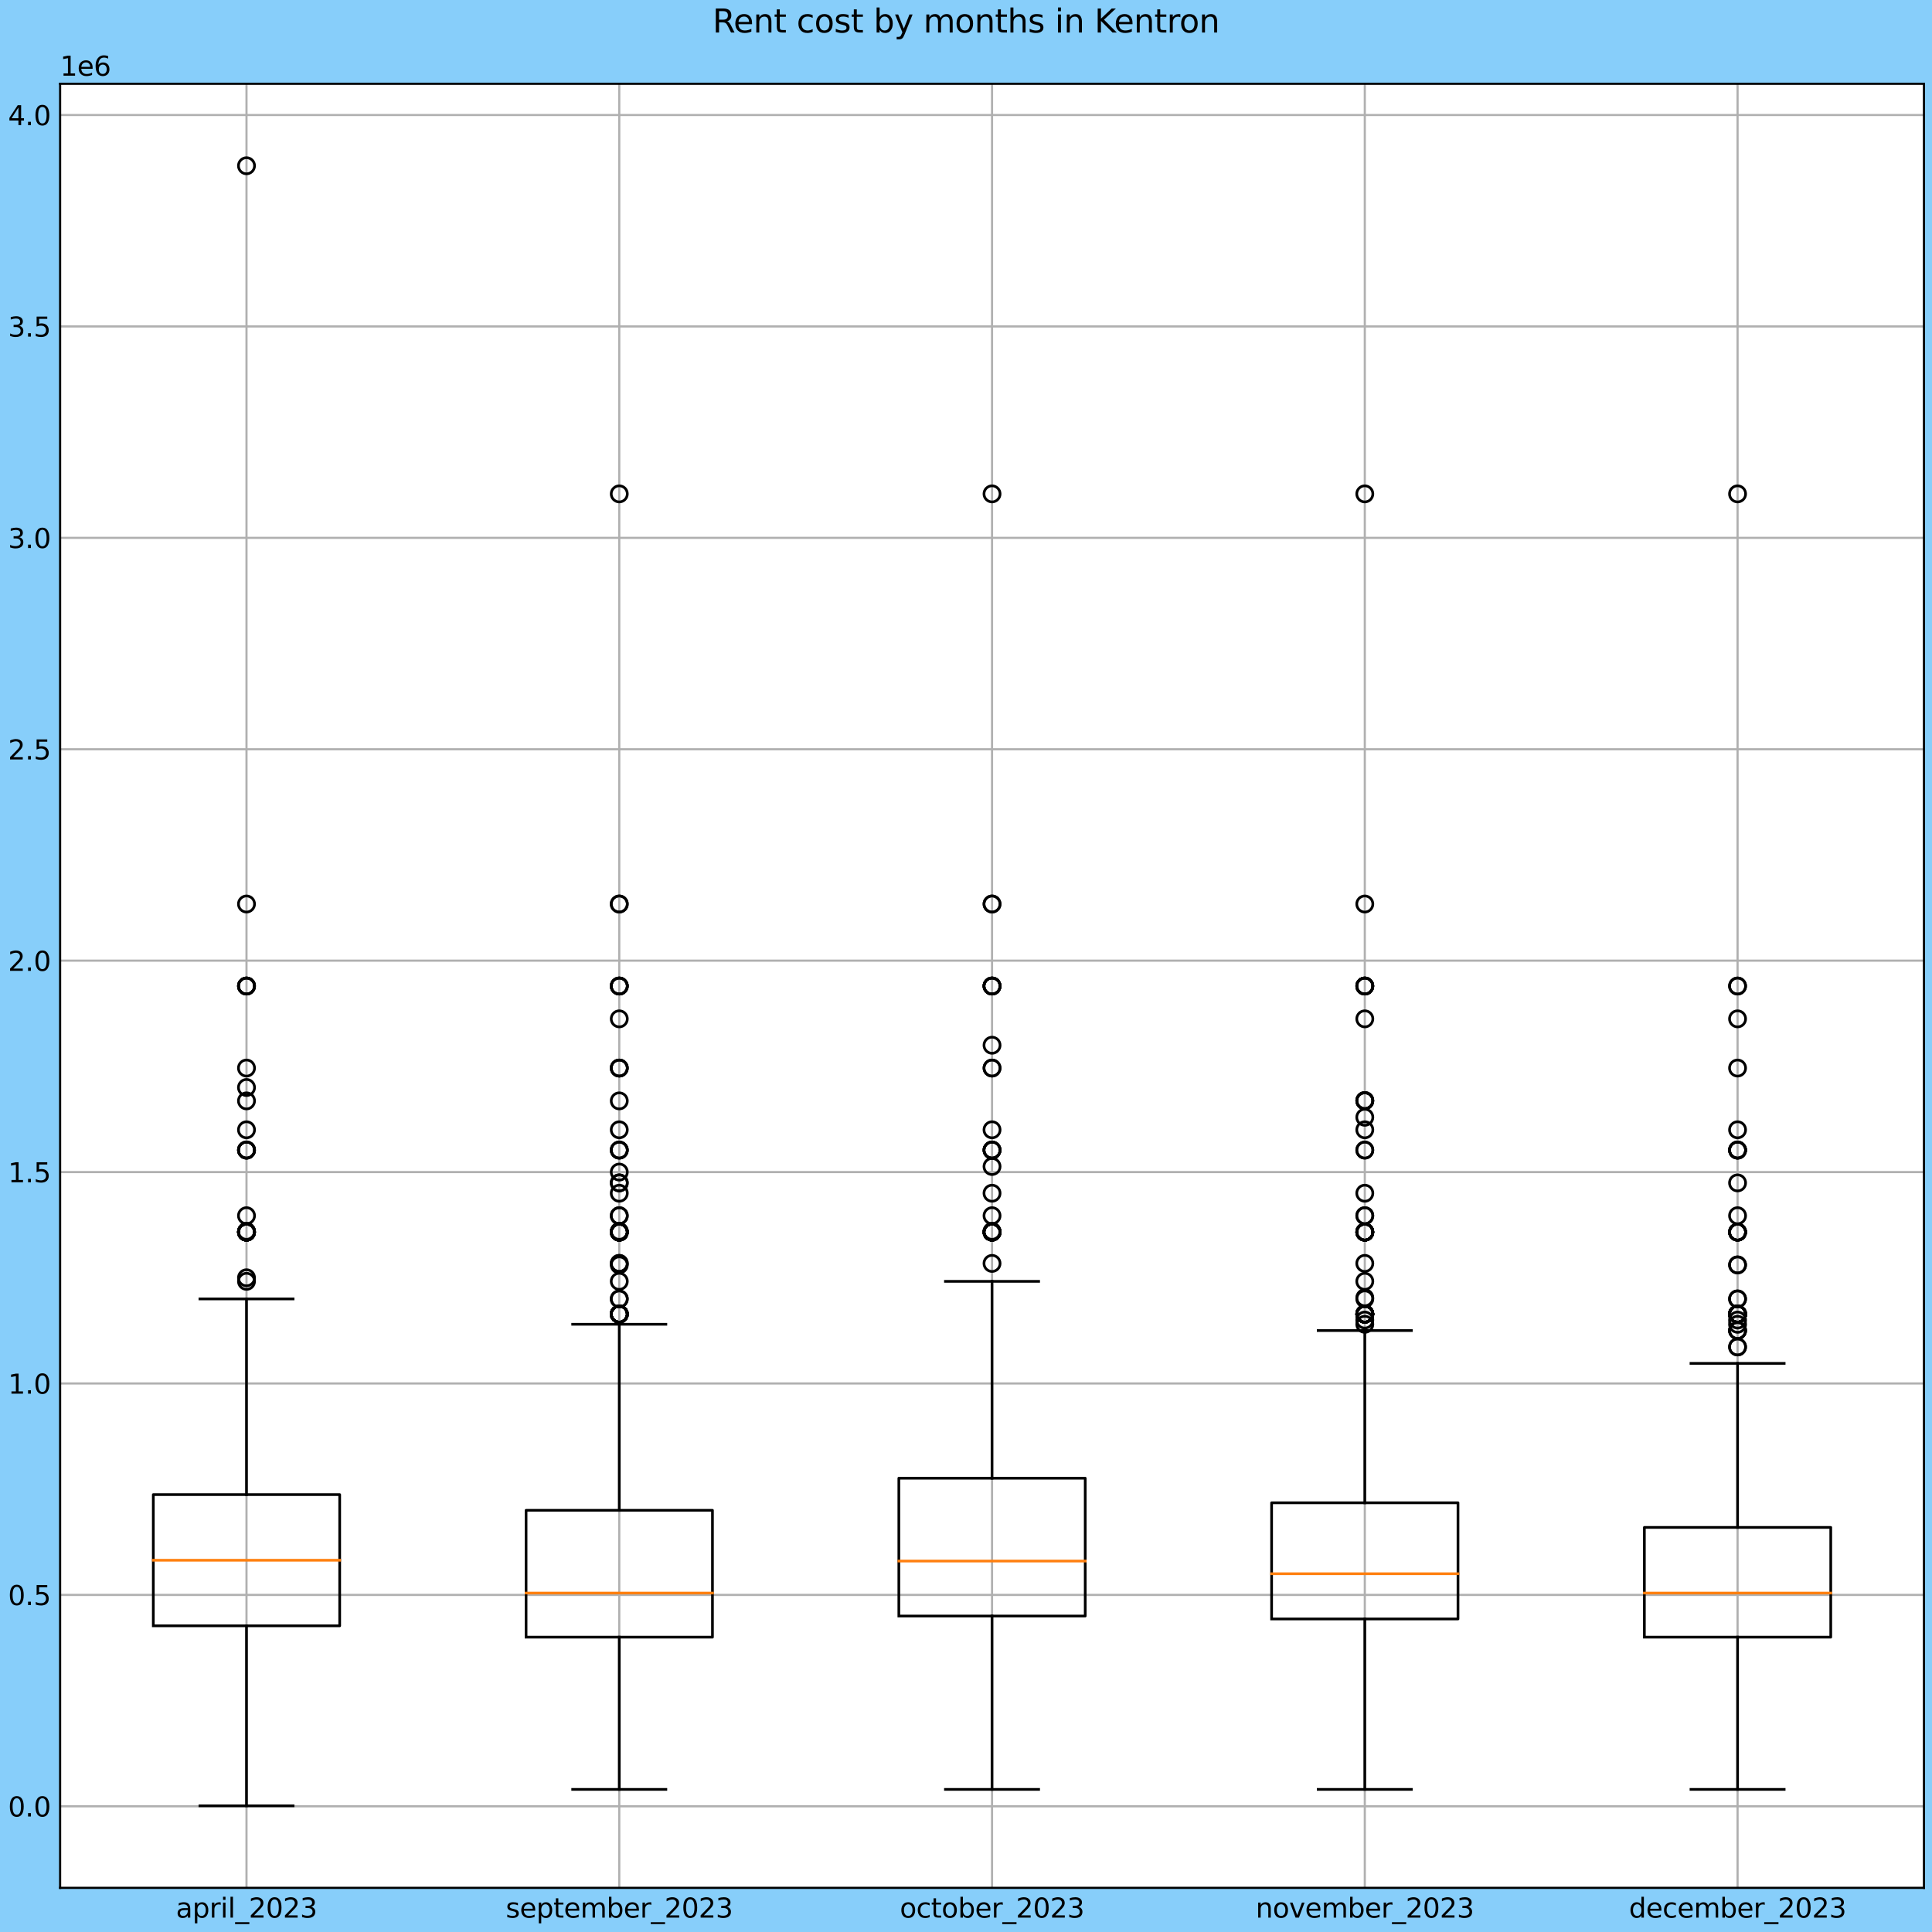 <?xml version="1.0" encoding="utf-8" standalone="no"?>
<!DOCTYPE svg PUBLIC "-//W3C//DTD SVG 1.1//EN"
  "http://www.w3.org/Graphics/SVG/1.1/DTD/svg11.dtd">
<svg xmlns:xlink="http://www.w3.org/1999/xlink" width="720pt" height="720pt" viewBox="0 0 720 720" xmlns="http://www.w3.org/2000/svg" version="1.1">
 <defs>
  <style type="text/css">*{stroke-linejoin: round; stroke-linecap: butt}</style>
 </defs>
 <g id="figure_1">
  <g id="patch_1">
   <path d="M 0 720 
L 720 720 
L 720 0 
L 0 0 
z
" style="fill: #87cefa"/>
  </g>
  <g id="axes_1">
   <g id="patch_2">
    <path d="M 22.403 703.544 
L 717 703.544 
L 717 31.213 
L 22.403 31.213 
z
" style="fill: #ffffff"/>
   </g>
   <g id="matplotlib.axis_1">
    <g id="xtick_1">
     <g id="line2d_1">
      <path d="M 91.863 703.544 
L 91.863 31.213 
" clip-path="url(#p7b461f8950)" style="fill: none; stroke: #b0b0b0; stroke-width: 0.8; stroke-linecap: square"/>
     </g>
     <g id="line2d_2"/>
     <g id="text_1">
      <!-- april_2023 -->
      <g transform="translate(65.566 714.642)scale(0.1 -0.1)">
       <defs>
        <path id="DejaVuSans-61" d="M 2194 1759 
Q 1497 1759 1228 1600 
Q 959 1441 959 1056 
Q 959 750 1161 570 
Q 1363 391 1709 391 
Q 2188 391 2477 730 
Q 2766 1069 2766 1631 
L 2766 1759 
L 2194 1759 
z
M 3341 1997 
L 3341 0 
L 2766 0 
L 2766 531 
Q 2569 213 2275 61 
Q 1981 -91 1556 -91 
Q 1019 -91 701 211 
Q 384 513 384 1019 
Q 384 1609 779 1909 
Q 1175 2209 1959 2209 
L 2766 2209 
L 2766 2266 
Q 2766 2663 2505 2880 
Q 2244 3097 1772 3097 
Q 1472 3097 1187 3025 
Q 903 2953 641 2809 
L 641 3341 
Q 956 3463 1253 3523 
Q 1550 3584 1831 3584 
Q 2591 3584 2966 3190 
Q 3341 2797 3341 1997 
z
" transform="scale(0.016)"/>
        <path id="DejaVuSans-70" d="M 1159 525 
L 1159 -1331 
L 581 -1331 
L 581 3500 
L 1159 3500 
L 1159 2969 
Q 1341 3281 1617 3432 
Q 1894 3584 2278 3584 
Q 2916 3584 3314 3078 
Q 3713 2572 3713 1747 
Q 3713 922 3314 415 
Q 2916 -91 2278 -91 
Q 1894 -91 1617 61 
Q 1341 213 1159 525 
z
M 3116 1747 
Q 3116 2381 2855 2742 
Q 2594 3103 2138 3103 
Q 1681 3103 1420 2742 
Q 1159 2381 1159 1747 
Q 1159 1113 1420 752 
Q 1681 391 2138 391 
Q 2594 391 2855 752 
Q 3116 1113 3116 1747 
z
" transform="scale(0.016)"/>
        <path id="DejaVuSans-72" d="M 2631 2963 
Q 2534 3019 2420 3045 
Q 2306 3072 2169 3072 
Q 1681 3072 1420 2755 
Q 1159 2438 1159 1844 
L 1159 0 
L 581 0 
L 581 3500 
L 1159 3500 
L 1159 2956 
Q 1341 3275 1631 3429 
Q 1922 3584 2338 3584 
Q 2397 3584 2469 3576 
Q 2541 3569 2628 3553 
L 2631 2963 
z
" transform="scale(0.016)"/>
        <path id="DejaVuSans-69" d="M 603 3500 
L 1178 3500 
L 1178 0 
L 603 0 
L 603 3500 
z
M 603 4863 
L 1178 4863 
L 1178 4134 
L 603 4134 
L 603 4863 
z
" transform="scale(0.016)"/>
        <path id="DejaVuSans-6c" d="M 603 4863 
L 1178 4863 
L 1178 0 
L 603 0 
L 603 4863 
z
" transform="scale(0.016)"/>
        <path id="DejaVuSans-5f" d="M 3263 -1063 
L 3263 -1509 
L -63 -1509 
L -63 -1063 
L 3263 -1063 
z
" transform="scale(0.016)"/>
        <path id="DejaVuSans-32" d="M 1228 531 
L 3431 531 
L 3431 0 
L 469 0 
L 469 531 
Q 828 903 1448 1529 
Q 2069 2156 2228 2338 
Q 2531 2678 2651 2914 
Q 2772 3150 2772 3378 
Q 2772 3750 2511 3984 
Q 2250 4219 1831 4219 
Q 1534 4219 1204 4116 
Q 875 4013 500 3803 
L 500 4441 
Q 881 4594 1212 4672 
Q 1544 4750 1819 4750 
Q 2544 4750 2975 4387 
Q 3406 4025 3406 3419 
Q 3406 3131 3298 2873 
Q 3191 2616 2906 2266 
Q 2828 2175 2409 1742 
Q 1991 1309 1228 531 
z
" transform="scale(0.016)"/>
        <path id="DejaVuSans-30" d="M 2034 4250 
Q 1547 4250 1301 3770 
Q 1056 3291 1056 2328 
Q 1056 1369 1301 889 
Q 1547 409 2034 409 
Q 2525 409 2770 889 
Q 3016 1369 3016 2328 
Q 3016 3291 2770 3770 
Q 2525 4250 2034 4250 
z
M 2034 4750 
Q 2819 4750 3233 4129 
Q 3647 3509 3647 2328 
Q 3647 1150 3233 529 
Q 2819 -91 2034 -91 
Q 1250 -91 836 529 
Q 422 1150 422 2328 
Q 422 3509 836 4129 
Q 1250 4750 2034 4750 
z
" transform="scale(0.016)"/>
        <path id="DejaVuSans-33" d="M 2597 2516 
Q 3050 2419 3304 2112 
Q 3559 1806 3559 1356 
Q 3559 666 3084 287 
Q 2609 -91 1734 -91 
Q 1441 -91 1130 -33 
Q 819 25 488 141 
L 488 750 
Q 750 597 1062 519 
Q 1375 441 1716 441 
Q 2309 441 2620 675 
Q 2931 909 2931 1356 
Q 2931 1769 2642 2001 
Q 2353 2234 1838 2234 
L 1294 2234 
L 1294 2753 
L 1863 2753 
Q 2328 2753 2575 2939 
Q 2822 3125 2822 3475 
Q 2822 3834 2567 4026 
Q 2313 4219 1838 4219 
Q 1578 4219 1281 4162 
Q 984 4106 628 3988 
L 628 4550 
Q 988 4650 1302 4700 
Q 1616 4750 1894 4750 
Q 2613 4750 3031 4423 
Q 3450 4097 3450 3541 
Q 3450 3153 3228 2886 
Q 3006 2619 2597 2516 
z
" transform="scale(0.016)"/>
       </defs>
       <use xlink:href="#DejaVuSans-61"/>
       <use xlink:href="#DejaVuSans-70" x="61.279"/>
       <use xlink:href="#DejaVuSans-72" x="124.756"/>
       <use xlink:href="#DejaVuSans-69" x="165.869"/>
       <use xlink:href="#DejaVuSans-6c" x="193.652"/>
       <use xlink:href="#DejaVuSans-5f" x="221.436"/>
       <use xlink:href="#DejaVuSans-32" x="271.436"/>
       <use xlink:href="#DejaVuSans-30" x="335.059"/>
       <use xlink:href="#DejaVuSans-32" x="398.682"/>
       <use xlink:href="#DejaVuSans-33" x="462.305"/>
      </g>
     </g>
    </g>
    <g id="xtick_2">
     <g id="line2d_3">
      <path d="M 230.782 703.544 
L 230.782 31.213 
" clip-path="url(#p7b461f8950)" style="fill: none; stroke: #b0b0b0; stroke-width: 0.8; stroke-linecap: square"/>
     </g>
     <g id="line2d_4"/>
     <g id="text_2">
      <!-- september_2023 -->
      <g transform="translate(188.489 714.642)scale(0.1 -0.1)">
       <defs>
        <path id="DejaVuSans-73" d="M 2834 3397 
L 2834 2853 
Q 2591 2978 2328 3040 
Q 2066 3103 1784 3103 
Q 1356 3103 1142 2972 
Q 928 2841 928 2578 
Q 928 2378 1081 2264 
Q 1234 2150 1697 2047 
L 1894 2003 
Q 2506 1872 2764 1633 
Q 3022 1394 3022 966 
Q 3022 478 2636 193 
Q 2250 -91 1575 -91 
Q 1294 -91 989 -36 
Q 684 19 347 128 
L 347 722 
Q 666 556 975 473 
Q 1284 391 1588 391 
Q 1994 391 2212 530 
Q 2431 669 2431 922 
Q 2431 1156 2273 1281 
Q 2116 1406 1581 1522 
L 1381 1569 
Q 847 1681 609 1914 
Q 372 2147 372 2553 
Q 372 3047 722 3315 
Q 1072 3584 1716 3584 
Q 2034 3584 2315 3537 
Q 2597 3491 2834 3397 
z
" transform="scale(0.016)"/>
        <path id="DejaVuSans-65" d="M 3597 1894 
L 3597 1613 
L 953 1613 
Q 991 1019 1311 708 
Q 1631 397 2203 397 
Q 2534 397 2845 478 
Q 3156 559 3463 722 
L 3463 178 
Q 3153 47 2828 -22 
Q 2503 -91 2169 -91 
Q 1331 -91 842 396 
Q 353 884 353 1716 
Q 353 2575 817 3079 
Q 1281 3584 2069 3584 
Q 2775 3584 3186 3129 
Q 3597 2675 3597 1894 
z
M 3022 2063 
Q 3016 2534 2758 2815 
Q 2500 3097 2075 3097 
Q 1594 3097 1305 2825 
Q 1016 2553 972 2059 
L 3022 2063 
z
" transform="scale(0.016)"/>
        <path id="DejaVuSans-74" d="M 1172 4494 
L 1172 3500 
L 2356 3500 
L 2356 3053 
L 1172 3053 
L 1172 1153 
Q 1172 725 1289 603 
Q 1406 481 1766 481 
L 2356 481 
L 2356 0 
L 1766 0 
Q 1100 0 847 248 
Q 594 497 594 1153 
L 594 3053 
L 172 3053 
L 172 3500 
L 594 3500 
L 594 4494 
L 1172 4494 
z
" transform="scale(0.016)"/>
        <path id="DejaVuSans-6d" d="M 3328 2828 
Q 3544 3216 3844 3400 
Q 4144 3584 4550 3584 
Q 5097 3584 5394 3201 
Q 5691 2819 5691 2113 
L 5691 0 
L 5113 0 
L 5113 2094 
Q 5113 2597 4934 2840 
Q 4756 3084 4391 3084 
Q 3944 3084 3684 2787 
Q 3425 2491 3425 1978 
L 3425 0 
L 2847 0 
L 2847 2094 
Q 2847 2600 2669 2842 
Q 2491 3084 2119 3084 
Q 1678 3084 1418 2786 
Q 1159 2488 1159 1978 
L 1159 0 
L 581 0 
L 581 3500 
L 1159 3500 
L 1159 2956 
Q 1356 3278 1631 3431 
Q 1906 3584 2284 3584 
Q 2666 3584 2933 3390 
Q 3200 3197 3328 2828 
z
" transform="scale(0.016)"/>
        <path id="DejaVuSans-62" d="M 3116 1747 
Q 3116 2381 2855 2742 
Q 2594 3103 2138 3103 
Q 1681 3103 1420 2742 
Q 1159 2381 1159 1747 
Q 1159 1113 1420 752 
Q 1681 391 2138 391 
Q 2594 391 2855 752 
Q 3116 1113 3116 1747 
z
M 1159 2969 
Q 1341 3281 1617 3432 
Q 1894 3584 2278 3584 
Q 2916 3584 3314 3078 
Q 3713 2572 3713 1747 
Q 3713 922 3314 415 
Q 2916 -91 2278 -91 
Q 1894 -91 1617 61 
Q 1341 213 1159 525 
L 1159 0 
L 581 0 
L 581 4863 
L 1159 4863 
L 1159 2969 
z
" transform="scale(0.016)"/>
       </defs>
       <use xlink:href="#DejaVuSans-73"/>
       <use xlink:href="#DejaVuSans-65" x="52.1"/>
       <use xlink:href="#DejaVuSans-70" x="113.623"/>
       <use xlink:href="#DejaVuSans-74" x="177.1"/>
       <use xlink:href="#DejaVuSans-65" x="216.309"/>
       <use xlink:href="#DejaVuSans-6d" x="277.832"/>
       <use xlink:href="#DejaVuSans-62" x="375.244"/>
       <use xlink:href="#DejaVuSans-65" x="438.721"/>
       <use xlink:href="#DejaVuSans-72" x="500.244"/>
       <use xlink:href="#DejaVuSans-5f" x="541.357"/>
       <use xlink:href="#DejaVuSans-32" x="591.357"/>
       <use xlink:href="#DejaVuSans-30" x="654.98"/>
       <use xlink:href="#DejaVuSans-32" x="718.604"/>
       <use xlink:href="#DejaVuSans-33" x="782.227"/>
      </g>
     </g>
    </g>
    <g id="xtick_3">
     <g id="line2d_5">
      <path d="M 369.702 703.544 
L 369.702 31.213 
" clip-path="url(#p7b461f8950)" style="fill: none; stroke: #b0b0b0; stroke-width: 0.8; stroke-linecap: square"/>
     </g>
     <g id="line2d_6"/>
     <g id="text_3">
      <!-- october_2023 -->
      <g transform="translate(335.342 714.642)scale(0.1 -0.1)">
       <defs>
        <path id="DejaVuSans-6f" d="M 1959 3097 
Q 1497 3097 1228 2736 
Q 959 2375 959 1747 
Q 959 1119 1226 758 
Q 1494 397 1959 397 
Q 2419 397 2687 759 
Q 2956 1122 2956 1747 
Q 2956 2369 2687 2733 
Q 2419 3097 1959 3097 
z
M 1959 3584 
Q 2709 3584 3137 3096 
Q 3566 2609 3566 1747 
Q 3566 888 3137 398 
Q 2709 -91 1959 -91 
Q 1206 -91 779 398 
Q 353 888 353 1747 
Q 353 2609 779 3096 
Q 1206 3584 1959 3584 
z
" transform="scale(0.016)"/>
        <path id="DejaVuSans-63" d="M 3122 3366 
L 3122 2828 
Q 2878 2963 2633 3030 
Q 2388 3097 2138 3097 
Q 1578 3097 1268 2742 
Q 959 2388 959 1747 
Q 959 1106 1268 751 
Q 1578 397 2138 397 
Q 2388 397 2633 464 
Q 2878 531 3122 666 
L 3122 134 
Q 2881 22 2623 -34 
Q 2366 -91 2075 -91 
Q 1284 -91 818 406 
Q 353 903 353 1747 
Q 353 2603 823 3093 
Q 1294 3584 2113 3584 
Q 2378 3584 2631 3529 
Q 2884 3475 3122 3366 
z
" transform="scale(0.016)"/>
       </defs>
       <use xlink:href="#DejaVuSans-6f"/>
       <use xlink:href="#DejaVuSans-63" x="61.182"/>
       <use xlink:href="#DejaVuSans-74" x="116.162"/>
       <use xlink:href="#DejaVuSans-6f" x="155.371"/>
       <use xlink:href="#DejaVuSans-62" x="216.553"/>
       <use xlink:href="#DejaVuSans-65" x="280.029"/>
       <use xlink:href="#DejaVuSans-72" x="341.553"/>
       <use xlink:href="#DejaVuSans-5f" x="382.666"/>
       <use xlink:href="#DejaVuSans-32" x="432.666"/>
       <use xlink:href="#DejaVuSans-30" x="496.289"/>
       <use xlink:href="#DejaVuSans-32" x="559.912"/>
       <use xlink:href="#DejaVuSans-33" x="623.535"/>
      </g>
     </g>
    </g>
    <g id="xtick_4">
     <g id="line2d_7">
      <path d="M 508.621 703.544 
L 508.621 31.213 
" clip-path="url(#p7b461f8950)" style="fill: none; stroke: #b0b0b0; stroke-width: 0.8; stroke-linecap: square"/>
     </g>
     <g id="line2d_8"/>
     <g id="text_4">
      <!-- november_2023 -->
      <g transform="translate(467.955 714.642)scale(0.1 -0.1)">
       <defs>
        <path id="DejaVuSans-6e" d="M 3513 2113 
L 3513 0 
L 2938 0 
L 2938 2094 
Q 2938 2591 2744 2837 
Q 2550 3084 2163 3084 
Q 1697 3084 1428 2787 
Q 1159 2491 1159 1978 
L 1159 0 
L 581 0 
L 581 3500 
L 1159 3500 
L 1159 2956 
Q 1366 3272 1645 3428 
Q 1925 3584 2291 3584 
Q 2894 3584 3203 3211 
Q 3513 2838 3513 2113 
z
" transform="scale(0.016)"/>
        <path id="DejaVuSans-76" d="M 191 3500 
L 800 3500 
L 1894 563 
L 2988 3500 
L 3597 3500 
L 2284 0 
L 1503 0 
L 191 3500 
z
" transform="scale(0.016)"/>
       </defs>
       <use xlink:href="#DejaVuSans-6e"/>
       <use xlink:href="#DejaVuSans-6f" x="63.379"/>
       <use xlink:href="#DejaVuSans-76" x="124.561"/>
       <use xlink:href="#DejaVuSans-65" x="183.74"/>
       <use xlink:href="#DejaVuSans-6d" x="245.264"/>
       <use xlink:href="#DejaVuSans-62" x="342.676"/>
       <use xlink:href="#DejaVuSans-65" x="406.152"/>
       <use xlink:href="#DejaVuSans-72" x="467.676"/>
       <use xlink:href="#DejaVuSans-5f" x="508.789"/>
       <use xlink:href="#DejaVuSans-32" x="558.789"/>
       <use xlink:href="#DejaVuSans-30" x="622.412"/>
       <use xlink:href="#DejaVuSans-32" x="686.035"/>
       <use xlink:href="#DejaVuSans-33" x="749.658"/>
      </g>
     </g>
    </g>
    <g id="xtick_5">
     <g id="line2d_9">
      <path d="M 647.54 703.544 
L 647.54 31.213 
" clip-path="url(#p7b461f8950)" style="fill: none; stroke: #b0b0b0; stroke-width: 0.8; stroke-linecap: square"/>
     </g>
     <g id="line2d_10"/>
     <g id="text_5">
      <!-- december_2023 -->
      <g transform="translate(607.062 714.642)scale(0.1 -0.1)">
       <defs>
        <path id="DejaVuSans-64" d="M 2906 2969 
L 2906 4863 
L 3481 4863 
L 3481 0 
L 2906 0 
L 2906 525 
Q 2725 213 2448 61 
Q 2172 -91 1784 -91 
Q 1150 -91 751 415 
Q 353 922 353 1747 
Q 353 2572 751 3078 
Q 1150 3584 1784 3584 
Q 2172 3584 2448 3432 
Q 2725 3281 2906 2969 
z
M 947 1747 
Q 947 1113 1208 752 
Q 1469 391 1925 391 
Q 2381 391 2643 752 
Q 2906 1113 2906 1747 
Q 2906 2381 2643 2742 
Q 2381 3103 1925 3103 
Q 1469 3103 1208 2742 
Q 947 2381 947 1747 
z
" transform="scale(0.016)"/>
       </defs>
       <use xlink:href="#DejaVuSans-64"/>
       <use xlink:href="#DejaVuSans-65" x="63.477"/>
       <use xlink:href="#DejaVuSans-63" x="125"/>
       <use xlink:href="#DejaVuSans-65" x="179.98"/>
       <use xlink:href="#DejaVuSans-6d" x="241.504"/>
       <use xlink:href="#DejaVuSans-62" x="338.916"/>
       <use xlink:href="#DejaVuSans-65" x="402.393"/>
       <use xlink:href="#DejaVuSans-72" x="463.916"/>
       <use xlink:href="#DejaVuSans-5f" x="505.029"/>
       <use xlink:href="#DejaVuSans-32" x="555.029"/>
       <use xlink:href="#DejaVuSans-30" x="618.652"/>
       <use xlink:href="#DejaVuSans-32" x="682.275"/>
       <use xlink:href="#DejaVuSans-33" x="745.898"/>
      </g>
     </g>
    </g>
   </g>
   <g id="matplotlib.axis_2">
    <g id="ytick_1">
     <g id="line2d_11">
      <path d="M 22.403 673.156 
L 717 673.156 
" clip-path="url(#p7b461f8950)" style="fill: none; stroke: #b0b0b0; stroke-width: 0.8; stroke-linecap: square"/>
     </g>
     <g id="line2d_12"/>
     <g id="text_6">
      <!-- 0.0 -->
      <g transform="translate(3 676.956)scale(0.1 -0.1)">
       <defs>
        <path id="DejaVuSans-2e" d="M 684 794 
L 1344 794 
L 1344 0 
L 684 0 
L 684 794 
z
" transform="scale(0.016)"/>
       </defs>
       <use xlink:href="#DejaVuSans-30"/>
       <use xlink:href="#DejaVuSans-2e" x="63.623"/>
       <use xlink:href="#DejaVuSans-30" x="95.41"/>
      </g>
     </g>
    </g>
    <g id="ytick_2">
     <g id="line2d_13">
      <path d="M 22.403 594.37 
L 717 594.37 
" clip-path="url(#p7b461f8950)" style="fill: none; stroke: #b0b0b0; stroke-width: 0.8; stroke-linecap: square"/>
     </g>
     <g id="line2d_14"/>
     <g id="text_7">
      <!-- 0.5 -->
      <g transform="translate(3 598.169)scale(0.1 -0.1)">
       <defs>
        <path id="DejaVuSans-35" d="M 691 4666 
L 3169 4666 
L 3169 4134 
L 1269 4134 
L 1269 2991 
Q 1406 3038 1543 3061 
Q 1681 3084 1819 3084 
Q 2600 3084 3056 2656 
Q 3513 2228 3513 1497 
Q 3513 744 3044 326 
Q 2575 -91 1722 -91 
Q 1428 -91 1123 -41 
Q 819 9 494 109 
L 494 744 
Q 775 591 1075 516 
Q 1375 441 1709 441 
Q 2250 441 2565 725 
Q 2881 1009 2881 1497 
Q 2881 1984 2565 2268 
Q 2250 2553 1709 2553 
Q 1456 2553 1204 2497 
Q 953 2441 691 2322 
L 691 4666 
z
" transform="scale(0.016)"/>
       </defs>
       <use xlink:href="#DejaVuSans-30"/>
       <use xlink:href="#DejaVuSans-2e" x="63.623"/>
       <use xlink:href="#DejaVuSans-35" x="95.41"/>
      </g>
     </g>
    </g>
    <g id="ytick_3">
     <g id="line2d_15">
      <path d="M 22.403 515.583 
L 717 515.583 
" clip-path="url(#p7b461f8950)" style="fill: none; stroke: #b0b0b0; stroke-width: 0.8; stroke-linecap: square"/>
     </g>
     <g id="line2d_16"/>
     <g id="text_8">
      <!-- 1.0 -->
      <g transform="translate(3 519.383)scale(0.1 -0.1)">
       <defs>
        <path id="DejaVuSans-31" d="M 794 531 
L 1825 531 
L 1825 4091 
L 703 3866 
L 703 4441 
L 1819 4666 
L 2450 4666 
L 2450 531 
L 3481 531 
L 3481 0 
L 794 0 
L 794 531 
z
" transform="scale(0.016)"/>
       </defs>
       <use xlink:href="#DejaVuSans-31"/>
       <use xlink:href="#DejaVuSans-2e" x="63.623"/>
       <use xlink:href="#DejaVuSans-30" x="95.41"/>
      </g>
     </g>
    </g>
    <g id="ytick_4">
     <g id="line2d_17">
      <path d="M 22.403 436.797 
L 717 436.797 
" clip-path="url(#p7b461f8950)" style="fill: none; stroke: #b0b0b0; stroke-width: 0.8; stroke-linecap: square"/>
     </g>
     <g id="line2d_18"/>
     <g id="text_9">
      <!-- 1.5 -->
      <g transform="translate(3 440.596)scale(0.1 -0.1)">
       <use xlink:href="#DejaVuSans-31"/>
       <use xlink:href="#DejaVuSans-2e" x="63.623"/>
       <use xlink:href="#DejaVuSans-35" x="95.41"/>
      </g>
     </g>
    </g>
    <g id="ytick_5">
     <g id="line2d_19">
      <path d="M 22.403 358.01 
L 717 358.01 
" clip-path="url(#p7b461f8950)" style="fill: none; stroke: #b0b0b0; stroke-width: 0.8; stroke-linecap: square"/>
     </g>
     <g id="line2d_20"/>
     <g id="text_10">
      <!-- 2.0 -->
      <g transform="translate(3 361.81)scale(0.1 -0.1)">
       <use xlink:href="#DejaVuSans-32"/>
       <use xlink:href="#DejaVuSans-2e" x="63.623"/>
       <use xlink:href="#DejaVuSans-30" x="95.41"/>
      </g>
     </g>
    </g>
    <g id="ytick_6">
     <g id="line2d_21">
      <path d="M 22.403 279.224 
L 717 279.224 
" clip-path="url(#p7b461f8950)" style="fill: none; stroke: #b0b0b0; stroke-width: 0.8; stroke-linecap: square"/>
     </g>
     <g id="line2d_22"/>
     <g id="text_11">
      <!-- 2.5 -->
      <g transform="translate(3 283.023)scale(0.1 -0.1)">
       <use xlink:href="#DejaVuSans-32"/>
       <use xlink:href="#DejaVuSans-2e" x="63.623"/>
       <use xlink:href="#DejaVuSans-35" x="95.41"/>
      </g>
     </g>
    </g>
    <g id="ytick_7">
     <g id="line2d_23">
      <path d="M 22.403 200.438 
L 717 200.438 
" clip-path="url(#p7b461f8950)" style="fill: none; stroke: #b0b0b0; stroke-width: 0.8; stroke-linecap: square"/>
     </g>
     <g id="line2d_24"/>
     <g id="text_12">
      <!-- 3.0 -->
      <g transform="translate(3 204.237)scale(0.1 -0.1)">
       <use xlink:href="#DejaVuSans-33"/>
       <use xlink:href="#DejaVuSans-2e" x="63.623"/>
       <use xlink:href="#DejaVuSans-30" x="95.41"/>
      </g>
     </g>
    </g>
    <g id="ytick_8">
     <g id="line2d_25">
      <path d="M 22.403 121.651 
L 717 121.651 
" clip-path="url(#p7b461f8950)" style="fill: none; stroke: #b0b0b0; stroke-width: 0.8; stroke-linecap: square"/>
     </g>
     <g id="line2d_26"/>
     <g id="text_13">
      <!-- 3.5 -->
      <g transform="translate(3 125.45)scale(0.1 -0.1)">
       <use xlink:href="#DejaVuSans-33"/>
       <use xlink:href="#DejaVuSans-2e" x="63.623"/>
       <use xlink:href="#DejaVuSans-35" x="95.41"/>
      </g>
     </g>
    </g>
    <g id="ytick_9">
     <g id="line2d_27">
      <path d="M 22.403 42.865 
L 717 42.865 
" clip-path="url(#p7b461f8950)" style="fill: none; stroke: #b0b0b0; stroke-width: 0.8; stroke-linecap: square"/>
     </g>
     <g id="line2d_28"/>
     <g id="text_14">
      <!-- 4.0 -->
      <g transform="translate(3 46.664)scale(0.1 -0.1)">
       <defs>
        <path id="DejaVuSans-34" d="M 2419 4116 
L 825 1625 
L 2419 1625 
L 2419 4116 
z
M 2253 4666 
L 3047 4666 
L 3047 1625 
L 3713 1625 
L 3713 1100 
L 3047 1100 
L 3047 0 
L 2419 0 
L 2419 1100 
L 313 1100 
L 313 1709 
L 2253 4666 
z
" transform="scale(0.016)"/>
       </defs>
       <use xlink:href="#DejaVuSans-34"/>
       <use xlink:href="#DejaVuSans-2e" x="63.623"/>
       <use xlink:href="#DejaVuSans-30" x="95.41"/>
      </g>
     </g>
    </g>
    <g id="text_15">
     <!-- 1e6 -->
     <g transform="translate(22.403 28.213)scale(0.1 -0.1)">
      <defs>
       <path id="DejaVuSans-36" d="M 2113 2584 
Q 1688 2584 1439 2293 
Q 1191 2003 1191 1497 
Q 1191 994 1439 701 
Q 1688 409 2113 409 
Q 2538 409 2786 701 
Q 3034 994 3034 1497 
Q 3034 2003 2786 2293 
Q 2538 2584 2113 2584 
z
M 3366 4563 
L 3366 3988 
Q 3128 4100 2886 4159 
Q 2644 4219 2406 4219 
Q 1781 4219 1451 3797 
Q 1122 3375 1075 2522 
Q 1259 2794 1537 2939 
Q 1816 3084 2150 3084 
Q 2853 3084 3261 2657 
Q 3669 2231 3669 1497 
Q 3669 778 3244 343 
Q 2819 -91 2113 -91 
Q 1303 -91 875 529 
Q 447 1150 447 2328 
Q 447 3434 972 4092 
Q 1497 4750 2381 4750 
Q 2619 4750 2861 4703 
Q 3103 4656 3366 4563 
z
" transform="scale(0.016)"/>
      </defs>
      <use xlink:href="#DejaVuSans-31"/>
      <use xlink:href="#DejaVuSans-65" x="63.623"/>
      <use xlink:href="#DejaVuSans-36" x="125.146"/>
     </g>
    </g>
   </g>
   <g id="line2d_29">
    <path d="M 57.133 605.904 
L 126.593 605.904 
L 126.593 556.994 
L 57.133 556.994 
L 57.133 605.904 
" clip-path="url(#p7b461f8950)" style="fill: none; stroke: #000000; stroke-linecap: square"/>
   </g>
   <g id="line2d_30">
    <path d="M 91.863 605.904 
L 91.863 672.983 
" clip-path="url(#p7b461f8950)" style="fill: none; stroke: #000000; stroke-linecap: square"/>
   </g>
   <g id="line2d_31">
    <path d="M 91.863 556.994 
L 91.863 484.069 
" clip-path="url(#p7b461f8950)" style="fill: none; stroke: #000000; stroke-linecap: square"/>
   </g>
   <g id="line2d_32">
    <path d="M 74.498 672.983 
L 109.228 672.983 
" clip-path="url(#p7b461f8950)" style="fill: none; stroke: #000000; stroke-linecap: square"/>
   </g>
   <g id="line2d_33">
    <path d="M 74.498 484.069 
L 109.228 484.069 
" clip-path="url(#p7b461f8950)" style="fill: none; stroke: #000000; stroke-linecap: square"/>
   </g>
   <g id="line2d_34">
    <defs>
     <path id="m82f84ebde5" d="M 0 3 
C 0.796 3 1.559 2.684 2.121 2.121 
C 2.684 1.559 3 0.796 3 0 
C 3 -0.796 2.684 -1.559 2.121 -2.121 
C 1.559 -2.684 0.796 -3 0 -3 
C -0.796 -3 -1.559 -2.684 -2.121 -2.121 
C -2.684 -1.559 -3 -0.796 -3 0 
C -3 0.796 -2.684 1.559 -2.121 2.121 
C -1.559 2.684 -0.796 3 0 3 
z
" style="stroke: #000000"/>
    </defs>
    <g clip-path="url(#p7b461f8950)">
     <use xlink:href="#m82f84ebde5" x="91.863" y="61.773" style="fill-opacity: 0; stroke: #000000"/>
     <use xlink:href="#m82f84ebde5" x="91.863" y="428.603" style="fill-opacity: 0; stroke: #000000"/>
     <use xlink:href="#m82f84ebde5" x="91.863" y="458.857" style="fill-opacity: 0; stroke: #000000"/>
     <use xlink:href="#m82f84ebde5" x="91.863" y="428.603" style="fill-opacity: 0; stroke: #000000"/>
     <use xlink:href="#m82f84ebde5" x="91.863" y="367.465" style="fill-opacity: 0; stroke: #000000"/>
     <use xlink:href="#m82f84ebde5" x="91.863" y="459.172" style="fill-opacity: 0; stroke: #000000"/>
     <use xlink:href="#m82f84ebde5" x="91.863" y="398.034" style="fill-opacity: 0; stroke: #000000"/>
     <use xlink:href="#m82f84ebde5" x="91.863" y="459.172" style="fill-opacity: 0; stroke: #000000"/>
     <use xlink:href="#m82f84ebde5" x="91.863" y="459.172" style="fill-opacity: 0; stroke: #000000"/>
     <use xlink:href="#m82f84ebde5" x="91.863" y="459.172" style="fill-opacity: 0; stroke: #000000"/>
     <use xlink:href="#m82f84ebde5" x="91.863" y="367.465" style="fill-opacity: 0; stroke: #000000"/>
     <use xlink:href="#m82f84ebde5" x="91.863" y="476.19" style="fill-opacity: 0; stroke: #000000"/>
     <use xlink:href="#m82f84ebde5" x="91.863" y="336.896" style="fill-opacity: 0; stroke: #000000"/>
     <use xlink:href="#m82f84ebde5" x="91.863" y="459.172" style="fill-opacity: 0; stroke: #000000"/>
     <use xlink:href="#m82f84ebde5" x="91.863" y="459.172" style="fill-opacity: 0; stroke: #000000"/>
     <use xlink:href="#m82f84ebde5" x="91.863" y="453.058" style="fill-opacity: 0; stroke: #000000"/>
     <use xlink:href="#m82f84ebde5" x="91.863" y="405.282" style="fill-opacity: 0; stroke: #000000"/>
     <use xlink:href="#m82f84ebde5" x="91.863" y="459.172" style="fill-opacity: 0; stroke: #000000"/>
     <use xlink:href="#m82f84ebde5" x="91.863" y="367.465" style="fill-opacity: 0; stroke: #000000"/>
     <use xlink:href="#m82f84ebde5" x="91.863" y="477.514" style="fill-opacity: 0; stroke: #000000"/>
     <use xlink:href="#m82f84ebde5" x="91.863" y="421.04" style="fill-opacity: 0; stroke: #000000"/>
     <use xlink:href="#m82f84ebde5" x="91.863" y="459.172" style="fill-opacity: 0; stroke: #000000"/>
     <use xlink:href="#m82f84ebde5" x="91.863" y="428.603" style="fill-opacity: 0; stroke: #000000"/>
     <use xlink:href="#m82f84ebde5" x="91.863" y="367.465" style="fill-opacity: 0; stroke: #000000"/>
     <use xlink:href="#m82f84ebde5" x="91.863" y="459.172" style="fill-opacity: 0; stroke: #000000"/>
     <use xlink:href="#m82f84ebde5" x="91.863" y="410.262" style="fill-opacity: 0; stroke: #000000"/>
     <use xlink:href="#m82f84ebde5" x="91.863" y="459.172" style="fill-opacity: 0; stroke: #000000"/>
     <use xlink:href="#m82f84ebde5" x="91.863" y="428.603" style="fill-opacity: 0; stroke: #000000"/>
    </g>
   </g>
   <g id="line2d_35">
    <path d="M 196.052 610.127 
L 265.512 610.127 
L 265.512 562.855 
L 196.052 562.855 
L 196.052 610.127 
" clip-path="url(#p7b461f8950)" style="fill: none; stroke: #000000; stroke-linecap: square"/>
   </g>
   <g id="line2d_36">
    <path d="M 230.782 610.127 
L 230.782 666.853 
" clip-path="url(#p7b461f8950)" style="fill: none; stroke: #000000; stroke-linecap: square"/>
   </g>
   <g id="line2d_37">
    <path d="M 230.782 562.855 
L 230.782 493.523 
" clip-path="url(#p7b461f8950)" style="fill: none; stroke: #000000; stroke-linecap: square"/>
   </g>
   <g id="line2d_38">
    <path d="M 213.417 666.853 
L 248.147 666.853 
" clip-path="url(#p7b461f8950)" style="fill: none; stroke: #000000; stroke-linecap: square"/>
   </g>
   <g id="line2d_39">
    <path d="M 213.417 493.523 
L 248.147 493.523 
" clip-path="url(#p7b461f8950)" style="fill: none; stroke: #000000; stroke-linecap: square"/>
   </g>
   <g id="line2d_40">
    <g clip-path="url(#p7b461f8950)">
     <use xlink:href="#m82f84ebde5" x="230.782" y="489.741" style="fill-opacity: 0; stroke: #000000"/>
     <use xlink:href="#m82f84ebde5" x="230.782" y="336.896" style="fill-opacity: 0; stroke: #000000"/>
     <use xlink:href="#m82f84ebde5" x="230.782" y="458.857" style="fill-opacity: 0; stroke: #000000"/>
     <use xlink:href="#m82f84ebde5" x="230.782" y="489.741" style="fill-opacity: 0; stroke: #000000"/>
     <use xlink:href="#m82f84ebde5" x="230.782" y="398.034" style="fill-opacity: 0; stroke: #000000"/>
     <use xlink:href="#m82f84ebde5" x="230.782" y="398.034" style="fill-opacity: 0; stroke: #000000"/>
     <use xlink:href="#m82f84ebde5" x="230.782" y="453.058" style="fill-opacity: 0; stroke: #000000"/>
     <use xlink:href="#m82f84ebde5" x="230.782" y="459.172" style="fill-opacity: 0; stroke: #000000"/>
     <use xlink:href="#m82f84ebde5" x="230.782" y="489.741" style="fill-opacity: 0; stroke: #000000"/>
     <use xlink:href="#m82f84ebde5" x="230.782" y="440.831" style="fill-opacity: 0; stroke: #000000"/>
     <use xlink:href="#m82f84ebde5" x="230.782" y="428.603" style="fill-opacity: 0; stroke: #000000"/>
     <use xlink:href="#m82f84ebde5" x="230.782" y="421.04" style="fill-opacity: 0; stroke: #000000"/>
     <use xlink:href="#m82f84ebde5" x="230.782" y="470.833" style="fill-opacity: 0; stroke: #000000"/>
     <use xlink:href="#m82f84ebde5" x="230.782" y="367.465" style="fill-opacity: 0; stroke: #000000"/>
     <use xlink:href="#m82f84ebde5" x="230.782" y="489.741" style="fill-opacity: 0; stroke: #000000"/>
     <use xlink:href="#m82f84ebde5" x="230.782" y="489.741" style="fill-opacity: 0; stroke: #000000"/>
     <use xlink:href="#m82f84ebde5" x="230.782" y="459.172" style="fill-opacity: 0; stroke: #000000"/>
     <use xlink:href="#m82f84ebde5" x="230.782" y="489.741" style="fill-opacity: 0; stroke: #000000"/>
     <use xlink:href="#m82f84ebde5" x="230.782" y="459.172" style="fill-opacity: 0; stroke: #000000"/>
     <use xlink:href="#m82f84ebde5" x="230.782" y="440.831" style="fill-opacity: 0; stroke: #000000"/>
     <use xlink:href="#m82f84ebde5" x="230.782" y="489.741" style="fill-opacity: 0; stroke: #000000"/>
     <use xlink:href="#m82f84ebde5" x="230.782" y="459.172" style="fill-opacity: 0; stroke: #000000"/>
     <use xlink:href="#m82f84ebde5" x="230.782" y="379.693" style="fill-opacity: 0; stroke: #000000"/>
     <use xlink:href="#m82f84ebde5" x="230.782" y="484.069" style="fill-opacity: 0; stroke: #000000"/>
     <use xlink:href="#m82f84ebde5" x="230.782" y="367.465" style="fill-opacity: 0; stroke: #000000"/>
     <use xlink:href="#m82f84ebde5" x="230.782" y="453.058" style="fill-opacity: 0; stroke: #000000"/>
     <use xlink:href="#m82f84ebde5" x="230.782" y="489.741" style="fill-opacity: 0; stroke: #000000"/>
     <use xlink:href="#m82f84ebde5" x="230.782" y="459.172" style="fill-opacity: 0; stroke: #000000"/>
     <use xlink:href="#m82f84ebde5" x="230.782" y="398.034" style="fill-opacity: 0; stroke: #000000"/>
     <use xlink:href="#m82f84ebde5" x="230.782" y="477.514" style="fill-opacity: 0; stroke: #000000"/>
     <use xlink:href="#m82f84ebde5" x="230.782" y="489.741" style="fill-opacity: 0; stroke: #000000"/>
     <use xlink:href="#m82f84ebde5" x="230.782" y="489.741" style="fill-opacity: 0; stroke: #000000"/>
     <use xlink:href="#m82f84ebde5" x="230.782" y="428.603" style="fill-opacity: 0; stroke: #000000"/>
     <use xlink:href="#m82f84ebde5" x="230.782" y="367.465" style="fill-opacity: 0; stroke: #000000"/>
     <use xlink:href="#m82f84ebde5" x="230.782" y="367.465" style="fill-opacity: 0; stroke: #000000"/>
     <use xlink:href="#m82f84ebde5" x="230.782" y="410.262" style="fill-opacity: 0; stroke: #000000"/>
     <use xlink:href="#m82f84ebde5" x="230.782" y="436.797" style="fill-opacity: 0; stroke: #000000"/>
     <use xlink:href="#m82f84ebde5" x="230.782" y="489.741" style="fill-opacity: 0; stroke: #000000"/>
     <use xlink:href="#m82f84ebde5" x="230.782" y="444.676" style="fill-opacity: 0; stroke: #000000"/>
     <use xlink:href="#m82f84ebde5" x="230.782" y="471.4" style="fill-opacity: 0; stroke: #000000"/>
     <use xlink:href="#m82f84ebde5" x="230.782" y="489.741" style="fill-opacity: 0; stroke: #000000"/>
     <use xlink:href="#m82f84ebde5" x="230.782" y="489.741" style="fill-opacity: 0; stroke: #000000"/>
     <use xlink:href="#m82f84ebde5" x="230.782" y="428.603" style="fill-opacity: 0; stroke: #000000"/>
     <use xlink:href="#m82f84ebde5" x="230.782" y="489.741" style="fill-opacity: 0; stroke: #000000"/>
     <use xlink:href="#m82f84ebde5" x="230.782" y="459.172" style="fill-opacity: 0; stroke: #000000"/>
     <use xlink:href="#m82f84ebde5" x="230.782" y="489.741" style="fill-opacity: 0; stroke: #000000"/>
     <use xlink:href="#m82f84ebde5" x="230.782" y="489.741" style="fill-opacity: 0; stroke: #000000"/>
     <use xlink:href="#m82f84ebde5" x="230.782" y="489.741" style="fill-opacity: 0; stroke: #000000"/>
     <use xlink:href="#m82f84ebde5" x="230.782" y="459.172" style="fill-opacity: 0; stroke: #000000"/>
     <use xlink:href="#m82f84ebde5" x="230.782" y="459.172" style="fill-opacity: 0; stroke: #000000"/>
     <use xlink:href="#m82f84ebde5" x="230.782" y="459.172" style="fill-opacity: 0; stroke: #000000"/>
     <use xlink:href="#m82f84ebde5" x="230.782" y="484.069" style="fill-opacity: 0; stroke: #000000"/>
     <use xlink:href="#m82f84ebde5" x="230.782" y="336.896" style="fill-opacity: 0; stroke: #000000"/>
     <use xlink:href="#m82f84ebde5" x="230.782" y="470.833" style="fill-opacity: 0; stroke: #000000"/>
     <use xlink:href="#m82f84ebde5" x="230.782" y="459.172" style="fill-opacity: 0; stroke: #000000"/>
     <use xlink:href="#m82f84ebde5" x="230.782" y="184.05" style="fill-opacity: 0; stroke: #000000"/>
     <use xlink:href="#m82f84ebde5" x="230.782" y="489.741" style="fill-opacity: 0; stroke: #000000"/>
    </g>
   </g>
   <g id="line2d_41">
    <path d="M 334.972 602.249 
L 404.431 602.249 
L 404.431 550.88 
L 334.972 550.88 
L 334.972 602.249 
" clip-path="url(#p7b461f8950)" style="fill: none; stroke: #000000; stroke-linecap: square"/>
   </g>
   <g id="line2d_42">
    <path d="M 369.702 602.249 
L 369.702 666.853 
" clip-path="url(#p7b461f8950)" style="fill: none; stroke: #000000; stroke-linecap: square"/>
   </g>
   <g id="line2d_43">
    <path d="M 369.702 550.88 
L 369.702 477.514 
" clip-path="url(#p7b461f8950)" style="fill: none; stroke: #000000; stroke-linecap: square"/>
   </g>
   <g id="line2d_44">
    <path d="M 352.337 666.853 
L 387.066 666.853 
" clip-path="url(#p7b461f8950)" style="fill: none; stroke: #000000; stroke-linecap: square"/>
   </g>
   <g id="line2d_45">
    <path d="M 352.337 477.514 
L 387.066 477.514 
" clip-path="url(#p7b461f8950)" style="fill: none; stroke: #000000; stroke-linecap: square"/>
   </g>
   <g id="line2d_46">
    <g clip-path="url(#p7b461f8950)">
     <use xlink:href="#m82f84ebde5" x="369.702" y="459.172" style="fill-opacity: 0; stroke: #000000"/>
     <use xlink:href="#m82f84ebde5" x="369.702" y="428.603" style="fill-opacity: 0; stroke: #000000"/>
     <use xlink:href="#m82f84ebde5" x="369.702" y="367.465" style="fill-opacity: 0; stroke: #000000"/>
     <use xlink:href="#m82f84ebde5" x="369.702" y="398.034" style="fill-opacity: 0; stroke: #000000"/>
     <use xlink:href="#m82f84ebde5" x="369.702" y="367.465" style="fill-opacity: 0; stroke: #000000"/>
     <use xlink:href="#m82f84ebde5" x="369.702" y="428.603" style="fill-opacity: 0; stroke: #000000"/>
     <use xlink:href="#m82f84ebde5" x="369.702" y="459.172" style="fill-opacity: 0; stroke: #000000"/>
     <use xlink:href="#m82f84ebde5" x="369.702" y="459.172" style="fill-opacity: 0; stroke: #000000"/>
     <use xlink:href="#m82f84ebde5" x="369.702" y="459.172" style="fill-opacity: 0; stroke: #000000"/>
     <use xlink:href="#m82f84ebde5" x="369.702" y="421.04" style="fill-opacity: 0; stroke: #000000"/>
     <use xlink:href="#m82f84ebde5" x="369.702" y="434.717" style="fill-opacity: 0; stroke: #000000"/>
     <use xlink:href="#m82f84ebde5" x="369.702" y="367.465" style="fill-opacity: 0; stroke: #000000"/>
     <use xlink:href="#m82f84ebde5" x="369.702" y="367.465" style="fill-opacity: 0; stroke: #000000"/>
     <use xlink:href="#m82f84ebde5" x="369.702" y="367.465" style="fill-opacity: 0; stroke: #000000"/>
     <use xlink:href="#m82f84ebde5" x="369.702" y="389.525" style="fill-opacity: 0; stroke: #000000"/>
     <use xlink:href="#m82f84ebde5" x="369.702" y="336.896" style="fill-opacity: 0; stroke: #000000"/>
     <use xlink:href="#m82f84ebde5" x="369.702" y="470.833" style="fill-opacity: 0; stroke: #000000"/>
     <use xlink:href="#m82f84ebde5" x="369.702" y="428.603" style="fill-opacity: 0; stroke: #000000"/>
     <use xlink:href="#m82f84ebde5" x="369.702" y="336.896" style="fill-opacity: 0; stroke: #000000"/>
     <use xlink:href="#m82f84ebde5" x="369.702" y="453.058" style="fill-opacity: 0; stroke: #000000"/>
     <use xlink:href="#m82f84ebde5" x="369.702" y="458.857" style="fill-opacity: 0; stroke: #000000"/>
     <use xlink:href="#m82f84ebde5" x="369.702" y="398.034" style="fill-opacity: 0; stroke: #000000"/>
     <use xlink:href="#m82f84ebde5" x="369.702" y="444.676" style="fill-opacity: 0; stroke: #000000"/>
     <use xlink:href="#m82f84ebde5" x="369.702" y="459.172" style="fill-opacity: 0; stroke: #000000"/>
     <use xlink:href="#m82f84ebde5" x="369.702" y="459.172" style="fill-opacity: 0; stroke: #000000"/>
     <use xlink:href="#m82f84ebde5" x="369.702" y="459.172" style="fill-opacity: 0; stroke: #000000"/>
     <use xlink:href="#m82f84ebde5" x="369.702" y="184.05" style="fill-opacity: 0; stroke: #000000"/>
     <use xlink:href="#m82f84ebde5" x="369.702" y="428.603" style="fill-opacity: 0; stroke: #000000"/>
     <use xlink:href="#m82f84ebde5" x="369.702" y="459.172" style="fill-opacity: 0; stroke: #000000"/>
     <use xlink:href="#m82f84ebde5" x="369.702" y="459.172" style="fill-opacity: 0; stroke: #000000"/>
     <use xlink:href="#m82f84ebde5" x="369.702" y="459.172" style="fill-opacity: 0; stroke: #000000"/>
    </g>
   </g>
   <g id="line2d_47">
    <path d="M 473.891 603.336 
L 543.351 603.336 
L 543.351 560.051 
L 473.891 560.051 
L 473.891 603.336 
" clip-path="url(#p7b461f8950)" style="fill: none; stroke: #000000; stroke-linecap: square"/>
   </g>
   <g id="line2d_48">
    <path d="M 508.621 603.336 
L 508.621 666.853 
" clip-path="url(#p7b461f8950)" style="fill: none; stroke: #000000; stroke-linecap: square"/>
   </g>
   <g id="line2d_49">
    <path d="M 508.621 560.051 
L 508.621 495.855 
" clip-path="url(#p7b461f8950)" style="fill: none; stroke: #000000; stroke-linecap: square"/>
   </g>
   <g id="line2d_50">
    <path d="M 491.256 666.853 
L 525.986 666.853 
" clip-path="url(#p7b461f8950)" style="fill: none; stroke: #000000; stroke-linecap: square"/>
   </g>
   <g id="line2d_51">
    <path d="M 491.256 495.855 
L 525.986 495.855 
" clip-path="url(#p7b461f8950)" style="fill: none; stroke: #000000; stroke-linecap: square"/>
   </g>
   <g id="line2d_52">
    <g clip-path="url(#p7b461f8950)">
     <use xlink:href="#m82f84ebde5" x="508.621" y="421.04" style="fill-opacity: 0; stroke: #000000"/>
     <use xlink:href="#m82f84ebde5" x="508.621" y="367.465" style="fill-opacity: 0; stroke: #000000"/>
     <use xlink:href="#m82f84ebde5" x="508.621" y="459.172" style="fill-opacity: 0; stroke: #000000"/>
     <use xlink:href="#m82f84ebde5" x="508.621" y="459.172" style="fill-opacity: 0; stroke: #000000"/>
     <use xlink:href="#m82f84ebde5" x="508.621" y="459.172" style="fill-opacity: 0; stroke: #000000"/>
     <use xlink:href="#m82f84ebde5" x="508.621" y="444.676" style="fill-opacity: 0; stroke: #000000"/>
     <use xlink:href="#m82f84ebde5" x="508.621" y="184.05" style="fill-opacity: 0; stroke: #000000"/>
     <use xlink:href="#m82f84ebde5" x="508.621" y="489.741" style="fill-opacity: 0; stroke: #000000"/>
     <use xlink:href="#m82f84ebde5" x="508.621" y="459.172" style="fill-opacity: 0; stroke: #000000"/>
     <use xlink:href="#m82f84ebde5" x="508.621" y="489.741" style="fill-opacity: 0; stroke: #000000"/>
     <use xlink:href="#m82f84ebde5" x="508.621" y="489.741" style="fill-opacity: 0; stroke: #000000"/>
     <use xlink:href="#m82f84ebde5" x="508.621" y="483.628" style="fill-opacity: 0; stroke: #000000"/>
     <use xlink:href="#m82f84ebde5" x="508.621" y="489.741" style="fill-opacity: 0; stroke: #000000"/>
     <use xlink:href="#m82f84ebde5" x="508.621" y="459.172" style="fill-opacity: 0; stroke: #000000"/>
     <use xlink:href="#m82f84ebde5" x="508.621" y="489.741" style="fill-opacity: 0; stroke: #000000"/>
     <use xlink:href="#m82f84ebde5" x="508.621" y="459.172" style="fill-opacity: 0; stroke: #000000"/>
     <use xlink:href="#m82f84ebde5" x="508.621" y="489.741" style="fill-opacity: 0; stroke: #000000"/>
     <use xlink:href="#m82f84ebde5" x="508.621" y="493.523" style="fill-opacity: 0; stroke: #000000"/>
     <use xlink:href="#m82f84ebde5" x="508.621" y="489.741" style="fill-opacity: 0; stroke: #000000"/>
     <use xlink:href="#m82f84ebde5" x="508.621" y="367.465" style="fill-opacity: 0; stroke: #000000"/>
     <use xlink:href="#m82f84ebde5" x="508.621" y="416.376" style="fill-opacity: 0; stroke: #000000"/>
     <use xlink:href="#m82f84ebde5" x="508.621" y="459.172" style="fill-opacity: 0; stroke: #000000"/>
     <use xlink:href="#m82f84ebde5" x="508.621" y="489.741" style="fill-opacity: 0; stroke: #000000"/>
     <use xlink:href="#m82f84ebde5" x="508.621" y="489.741" style="fill-opacity: 0; stroke: #000000"/>
     <use xlink:href="#m82f84ebde5" x="508.621" y="489.741" style="fill-opacity: 0; stroke: #000000"/>
     <use xlink:href="#m82f84ebde5" x="508.621" y="491.947" style="fill-opacity: 0; stroke: #000000"/>
     <use xlink:href="#m82f84ebde5" x="508.621" y="379.693" style="fill-opacity: 0; stroke: #000000"/>
     <use xlink:href="#m82f84ebde5" x="508.621" y="367.465" style="fill-opacity: 0; stroke: #000000"/>
     <use xlink:href="#m82f84ebde5" x="508.621" y="428.603" style="fill-opacity: 0; stroke: #000000"/>
     <use xlink:href="#m82f84ebde5" x="508.621" y="470.833" style="fill-opacity: 0; stroke: #000000"/>
     <use xlink:href="#m82f84ebde5" x="508.621" y="459.172" style="fill-opacity: 0; stroke: #000000"/>
     <use xlink:href="#m82f84ebde5" x="508.621" y="489.741" style="fill-opacity: 0; stroke: #000000"/>
     <use xlink:href="#m82f84ebde5" x="508.621" y="489.741" style="fill-opacity: 0; stroke: #000000"/>
     <use xlink:href="#m82f84ebde5" x="508.621" y="484.069" style="fill-opacity: 0; stroke: #000000"/>
     <use xlink:href="#m82f84ebde5" x="508.621" y="336.896" style="fill-opacity: 0; stroke: #000000"/>
     <use xlink:href="#m82f84ebde5" x="508.621" y="489.741" style="fill-opacity: 0; stroke: #000000"/>
     <use xlink:href="#m82f84ebde5" x="508.621" y="489.741" style="fill-opacity: 0; stroke: #000000"/>
     <use xlink:href="#m82f84ebde5" x="508.621" y="489.741" style="fill-opacity: 0; stroke: #000000"/>
     <use xlink:href="#m82f84ebde5" x="508.621" y="410.262" style="fill-opacity: 0; stroke: #000000"/>
     <use xlink:href="#m82f84ebde5" x="508.621" y="459.172" style="fill-opacity: 0; stroke: #000000"/>
     <use xlink:href="#m82f84ebde5" x="508.621" y="367.465" style="fill-opacity: 0; stroke: #000000"/>
     <use xlink:href="#m82f84ebde5" x="508.621" y="410.262" style="fill-opacity: 0; stroke: #000000"/>
     <use xlink:href="#m82f84ebde5" x="508.621" y="453.058" style="fill-opacity: 0; stroke: #000000"/>
     <use xlink:href="#m82f84ebde5" x="508.621" y="489.741" style="fill-opacity: 0; stroke: #000000"/>
     <use xlink:href="#m82f84ebde5" x="508.621" y="489.741" style="fill-opacity: 0; stroke: #000000"/>
     <use xlink:href="#m82f84ebde5" x="508.621" y="459.172" style="fill-opacity: 0; stroke: #000000"/>
     <use xlink:href="#m82f84ebde5" x="508.621" y="410.136" style="fill-opacity: 0; stroke: #000000"/>
     <use xlink:href="#m82f84ebde5" x="508.621" y="410.136" style="fill-opacity: 0; stroke: #000000"/>
     <use xlink:href="#m82f84ebde5" x="508.621" y="489.741" style="fill-opacity: 0; stroke: #000000"/>
     <use xlink:href="#m82f84ebde5" x="508.621" y="453.058" style="fill-opacity: 0; stroke: #000000"/>
     <use xlink:href="#m82f84ebde5" x="508.621" y="459.172" style="fill-opacity: 0; stroke: #000000"/>
     <use xlink:href="#m82f84ebde5" x="508.621" y="477.514" style="fill-opacity: 0; stroke: #000000"/>
     <use xlink:href="#m82f84ebde5" x="508.621" y="428.603" style="fill-opacity: 0; stroke: #000000"/>
     <use xlink:href="#m82f84ebde5" x="508.621" y="489.741" style="fill-opacity: 0; stroke: #000000"/>
     <use xlink:href="#m82f84ebde5" x="508.621" y="367.465" style="fill-opacity: 0; stroke: #000000"/>
    </g>
   </g>
   <g id="line2d_53">
    <path d="M 612.81 610.127 
L 682.27 610.127 
L 682.27 569.221 
L 612.81 569.221 
L 612.81 610.127 
" clip-path="url(#p7b461f8950)" style="fill: none; stroke: #000000; stroke-linecap: square"/>
   </g>
   <g id="line2d_54">
    <path d="M 647.54 610.127 
L 647.54 666.853 
" clip-path="url(#p7b461f8950)" style="fill: none; stroke: #000000; stroke-linecap: square"/>
   </g>
   <g id="line2d_55">
    <path d="M 647.54 569.221 
L 647.54 508.083 
" clip-path="url(#p7b461f8950)" style="fill: none; stroke: #000000; stroke-linecap: square"/>
   </g>
   <g id="line2d_56">
    <path d="M 630.175 666.853 
L 664.905 666.853 
" clip-path="url(#p7b461f8950)" style="fill: none; stroke: #000000; stroke-linecap: square"/>
   </g>
   <g id="line2d_57">
    <path d="M 630.175 508.083 
L 664.905 508.083 
" clip-path="url(#p7b461f8950)" style="fill: none; stroke: #000000; stroke-linecap: square"/>
   </g>
   <g id="line2d_58">
    <g clip-path="url(#p7b461f8950)">
     <use xlink:href="#m82f84ebde5" x="647.54" y="367.465" style="fill-opacity: 0; stroke: #000000"/>
     <use xlink:href="#m82f84ebde5" x="647.54" y="489.741" style="fill-opacity: 0; stroke: #000000"/>
     <use xlink:href="#m82f84ebde5" x="647.54" y="428.603" style="fill-opacity: 0; stroke: #000000"/>
     <use xlink:href="#m82f84ebde5" x="647.54" y="471.4" style="fill-opacity: 0; stroke: #000000"/>
     <use xlink:href="#m82f84ebde5" x="647.54" y="428.603" style="fill-opacity: 0; stroke: #000000"/>
     <use xlink:href="#m82f84ebde5" x="647.54" y="489.741" style="fill-opacity: 0; stroke: #000000"/>
     <use xlink:href="#m82f84ebde5" x="647.54" y="184.05" style="fill-opacity: 0; stroke: #000000"/>
     <use xlink:href="#m82f84ebde5" x="647.54" y="489.741" style="fill-opacity: 0; stroke: #000000"/>
     <use xlink:href="#m82f84ebde5" x="647.54" y="484.069" style="fill-opacity: 0; stroke: #000000"/>
     <use xlink:href="#m82f84ebde5" x="647.54" y="489.741" style="fill-opacity: 0; stroke: #000000"/>
     <use xlink:href="#m82f84ebde5" x="647.54" y="489.741" style="fill-opacity: 0; stroke: #000000"/>
     <use xlink:href="#m82f84ebde5" x="647.54" y="489.741" style="fill-opacity: 0; stroke: #000000"/>
     <use xlink:href="#m82f84ebde5" x="647.54" y="484.069" style="fill-opacity: 0; stroke: #000000"/>
     <use xlink:href="#m82f84ebde5" x="647.54" y="459.172" style="fill-opacity: 0; stroke: #000000"/>
     <use xlink:href="#m82f84ebde5" x="647.54" y="493.523" style="fill-opacity: 0; stroke: #000000"/>
     <use xlink:href="#m82f84ebde5" x="647.54" y="453.058" style="fill-opacity: 0; stroke: #000000"/>
     <use xlink:href="#m82f84ebde5" x="647.54" y="489.741" style="fill-opacity: 0; stroke: #000000"/>
     <use xlink:href="#m82f84ebde5" x="647.54" y="495.855" style="fill-opacity: 0; stroke: #000000"/>
     <use xlink:href="#m82f84ebde5" x="647.54" y="471.4" style="fill-opacity: 0; stroke: #000000"/>
     <use xlink:href="#m82f84ebde5" x="647.54" y="489.741" style="fill-opacity: 0; stroke: #000000"/>
     <use xlink:href="#m82f84ebde5" x="647.54" y="491.947" style="fill-opacity: 0; stroke: #000000"/>
     <use xlink:href="#m82f84ebde5" x="647.54" y="501.969" style="fill-opacity: 0; stroke: #000000"/>
     <use xlink:href="#m82f84ebde5" x="647.54" y="489.741" style="fill-opacity: 0; stroke: #000000"/>
     <use xlink:href="#m82f84ebde5" x="647.54" y="421.04" style="fill-opacity: 0; stroke: #000000"/>
     <use xlink:href="#m82f84ebde5" x="647.54" y="398.034" style="fill-opacity: 0; stroke: #000000"/>
     <use xlink:href="#m82f84ebde5" x="647.54" y="489.741" style="fill-opacity: 0; stroke: #000000"/>
     <use xlink:href="#m82f84ebde5" x="647.54" y="489.741" style="fill-opacity: 0; stroke: #000000"/>
     <use xlink:href="#m82f84ebde5" x="647.54" y="489.741" style="fill-opacity: 0; stroke: #000000"/>
     <use xlink:href="#m82f84ebde5" x="647.54" y="428.603" style="fill-opacity: 0; stroke: #000000"/>
     <use xlink:href="#m82f84ebde5" x="647.54" y="459.172" style="fill-opacity: 0; stroke: #000000"/>
     <use xlink:href="#m82f84ebde5" x="647.54" y="459.172" style="fill-opacity: 0; stroke: #000000"/>
     <use xlink:href="#m82f84ebde5" x="647.54" y="489.741" style="fill-opacity: 0; stroke: #000000"/>
     <use xlink:href="#m82f84ebde5" x="647.54" y="440.831" style="fill-opacity: 0; stroke: #000000"/>
     <use xlink:href="#m82f84ebde5" x="647.54" y="489.741" style="fill-opacity: 0; stroke: #000000"/>
     <use xlink:href="#m82f84ebde5" x="647.54" y="379.693" style="fill-opacity: 0; stroke: #000000"/>
     <use xlink:href="#m82f84ebde5" x="647.54" y="489.741" style="fill-opacity: 0; stroke: #000000"/>
     <use xlink:href="#m82f84ebde5" x="647.54" y="459.172" style="fill-opacity: 0; stroke: #000000"/>
     <use xlink:href="#m82f84ebde5" x="647.54" y="459.172" style="fill-opacity: 0; stroke: #000000"/>
     <use xlink:href="#m82f84ebde5" x="647.54" y="489.741" style="fill-opacity: 0; stroke: #000000"/>
     <use xlink:href="#m82f84ebde5" x="647.54" y="489.741" style="fill-opacity: 0; stroke: #000000"/>
     <use xlink:href="#m82f84ebde5" x="647.54" y="495.855" style="fill-opacity: 0; stroke: #000000"/>
     <use xlink:href="#m82f84ebde5" x="647.54" y="495.855" style="fill-opacity: 0; stroke: #000000"/>
     <use xlink:href="#m82f84ebde5" x="647.54" y="367.465" style="fill-opacity: 0; stroke: #000000"/>
     <use xlink:href="#m82f84ebde5" x="647.54" y="489.741" style="fill-opacity: 0; stroke: #000000"/>
     <use xlink:href="#m82f84ebde5" x="647.54" y="489.741" style="fill-opacity: 0; stroke: #000000"/>
     <use xlink:href="#m82f84ebde5" x="647.54" y="459.172" style="fill-opacity: 0; stroke: #000000"/>
     <use xlink:href="#m82f84ebde5" x="647.54" y="501.969" style="fill-opacity: 0; stroke: #000000"/>
     <use xlink:href="#m82f84ebde5" x="647.54" y="489.741" style="fill-opacity: 0; stroke: #000000"/>
     <use xlink:href="#m82f84ebde5" x="647.54" y="428.603" style="fill-opacity: 0; stroke: #000000"/>
    </g>
   </g>
   <g id="line2d_59">
    <path d="M 57.133 581.449 
L 126.593 581.449 
" clip-path="url(#p7b461f8950)" style="fill: none; stroke: #ff7f0e; stroke-linecap: square"/>
   </g>
   <g id="line2d_60">
    <path d="M 196.052 593.677 
L 265.512 593.677 
" clip-path="url(#p7b461f8950)" style="fill: none; stroke: #ff7f0e; stroke-linecap: square"/>
   </g>
   <g id="line2d_61">
    <path d="M 334.972 581.764 
L 404.431 581.764 
" clip-path="url(#p7b461f8950)" style="fill: none; stroke: #ff7f0e; stroke-linecap: square"/>
   </g>
   <g id="line2d_62">
    <path d="M 473.891 586.491 
L 543.351 586.491 
" clip-path="url(#p7b461f8950)" style="fill: none; stroke: #ff7f0e; stroke-linecap: square"/>
   </g>
   <g id="line2d_63">
    <path d="M 612.81 593.677 
L 682.27 593.677 
" clip-path="url(#p7b461f8950)" style="fill: none; stroke: #ff7f0e; stroke-linecap: square"/>
   </g>
   <g id="patch_3">
    <path d="M 22.403 703.544 
L 22.403 31.213 
" style="fill: none; stroke: #000000; stroke-width: 0.8; stroke-linejoin: miter; stroke-linecap: square"/>
   </g>
   <g id="patch_4">
    <path d="M 717 703.544 
L 717 31.213 
" style="fill: none; stroke: #000000; stroke-width: 0.8; stroke-linejoin: miter; stroke-linecap: square"/>
   </g>
   <g id="patch_5">
    <path d="M 22.403 703.544 
L 717 703.544 
" style="fill: none; stroke: #000000; stroke-width: 0.8; stroke-linejoin: miter; stroke-linecap: square"/>
   </g>
   <g id="patch_6">
    <path d="M 22.403 31.213 
L 717 31.213 
" style="fill: none; stroke: #000000; stroke-width: 0.8; stroke-linejoin: miter; stroke-linecap: square"/>
   </g>
  </g>
  <g id="text_16">
   <!-- Rent cost by months in Kentron -->
   <g transform="translate(265.557 12.118)scale(0.12 -0.12)">
    <defs>
     <path id="DejaVuSans-52" d="M 2841 2188 
Q 3044 2119 3236 1894 
Q 3428 1669 3622 1275 
L 4263 0 
L 3584 0 
L 2988 1197 
Q 2756 1666 2539 1819 
Q 2322 1972 1947 1972 
L 1259 1972 
L 1259 0 
L 628 0 
L 628 4666 
L 2053 4666 
Q 2853 4666 3247 4331 
Q 3641 3997 3641 3322 
Q 3641 2881 3436 2590 
Q 3231 2300 2841 2188 
z
M 1259 4147 
L 1259 2491 
L 2053 2491 
Q 2509 2491 2742 2702 
Q 2975 2913 2975 3322 
Q 2975 3731 2742 3939 
Q 2509 4147 2053 4147 
L 1259 4147 
z
" transform="scale(0.016)"/>
     <path id="DejaVuSans-20" transform="scale(0.016)"/>
     <path id="DejaVuSans-79" d="M 2059 -325 
Q 1816 -950 1584 -1140 
Q 1353 -1331 966 -1331 
L 506 -1331 
L 506 -850 
L 844 -850 
Q 1081 -850 1212 -737 
Q 1344 -625 1503 -206 
L 1606 56 
L 191 3500 
L 800 3500 
L 1894 763 
L 2988 3500 
L 3597 3500 
L 2059 -325 
z
" transform="scale(0.016)"/>
     <path id="DejaVuSans-68" d="M 3513 2113 
L 3513 0 
L 2938 0 
L 2938 2094 
Q 2938 2591 2744 2837 
Q 2550 3084 2163 3084 
Q 1697 3084 1428 2787 
Q 1159 2491 1159 1978 
L 1159 0 
L 581 0 
L 581 4863 
L 1159 4863 
L 1159 2956 
Q 1366 3272 1645 3428 
Q 1925 3584 2291 3584 
Q 2894 3584 3203 3211 
Q 3513 2838 3513 2113 
z
" transform="scale(0.016)"/>
     <path id="DejaVuSans-4b" d="M 628 4666 
L 1259 4666 
L 1259 2694 
L 3353 4666 
L 4166 4666 
L 1850 2491 
L 4331 0 
L 3500 0 
L 1259 2247 
L 1259 0 
L 628 0 
L 628 4666 
z
" transform="scale(0.016)"/>
    </defs>
    <use xlink:href="#DejaVuSans-52"/>
    <use xlink:href="#DejaVuSans-65" x="64.982"/>
    <use xlink:href="#DejaVuSans-6e" x="126.506"/>
    <use xlink:href="#DejaVuSans-74" x="189.885"/>
    <use xlink:href="#DejaVuSans-20" x="229.094"/>
    <use xlink:href="#DejaVuSans-63" x="260.881"/>
    <use xlink:href="#DejaVuSans-6f" x="315.861"/>
    <use xlink:href="#DejaVuSans-73" x="377.043"/>
    <use xlink:href="#DejaVuSans-74" x="429.143"/>
    <use xlink:href="#DejaVuSans-20" x="468.352"/>
    <use xlink:href="#DejaVuSans-62" x="500.139"/>
    <use xlink:href="#DejaVuSans-79" x="563.615"/>
    <use xlink:href="#DejaVuSans-20" x="622.795"/>
    <use xlink:href="#DejaVuSans-6d" x="654.582"/>
    <use xlink:href="#DejaVuSans-6f" x="751.994"/>
    <use xlink:href="#DejaVuSans-6e" x="813.176"/>
    <use xlink:href="#DejaVuSans-74" x="876.555"/>
    <use xlink:href="#DejaVuSans-68" x="915.764"/>
    <use xlink:href="#DejaVuSans-73" x="979.143"/>
    <use xlink:href="#DejaVuSans-20" x="1031.242"/>
    <use xlink:href="#DejaVuSans-69" x="1063.029"/>
    <use xlink:href="#DejaVuSans-6e" x="1090.812"/>
    <use xlink:href="#DejaVuSans-20" x="1154.191"/>
    <use xlink:href="#DejaVuSans-4b" x="1185.979"/>
    <use xlink:href="#DejaVuSans-65" x="1246.555"/>
    <use xlink:href="#DejaVuSans-6e" x="1308.078"/>
    <use xlink:href="#DejaVuSans-74" x="1371.457"/>
    <use xlink:href="#DejaVuSans-72" x="1410.666"/>
    <use xlink:href="#DejaVuSans-6f" x="1449.529"/>
    <use xlink:href="#DejaVuSans-6e" x="1510.711"/>
   </g>
  </g>
 </g>
 <defs>
  <clipPath id="p7b461f8950">
   <rect x="22.403" y="31.213" width="694.596" height="672.331"/>
  </clipPath>
 </defs>
</svg>

